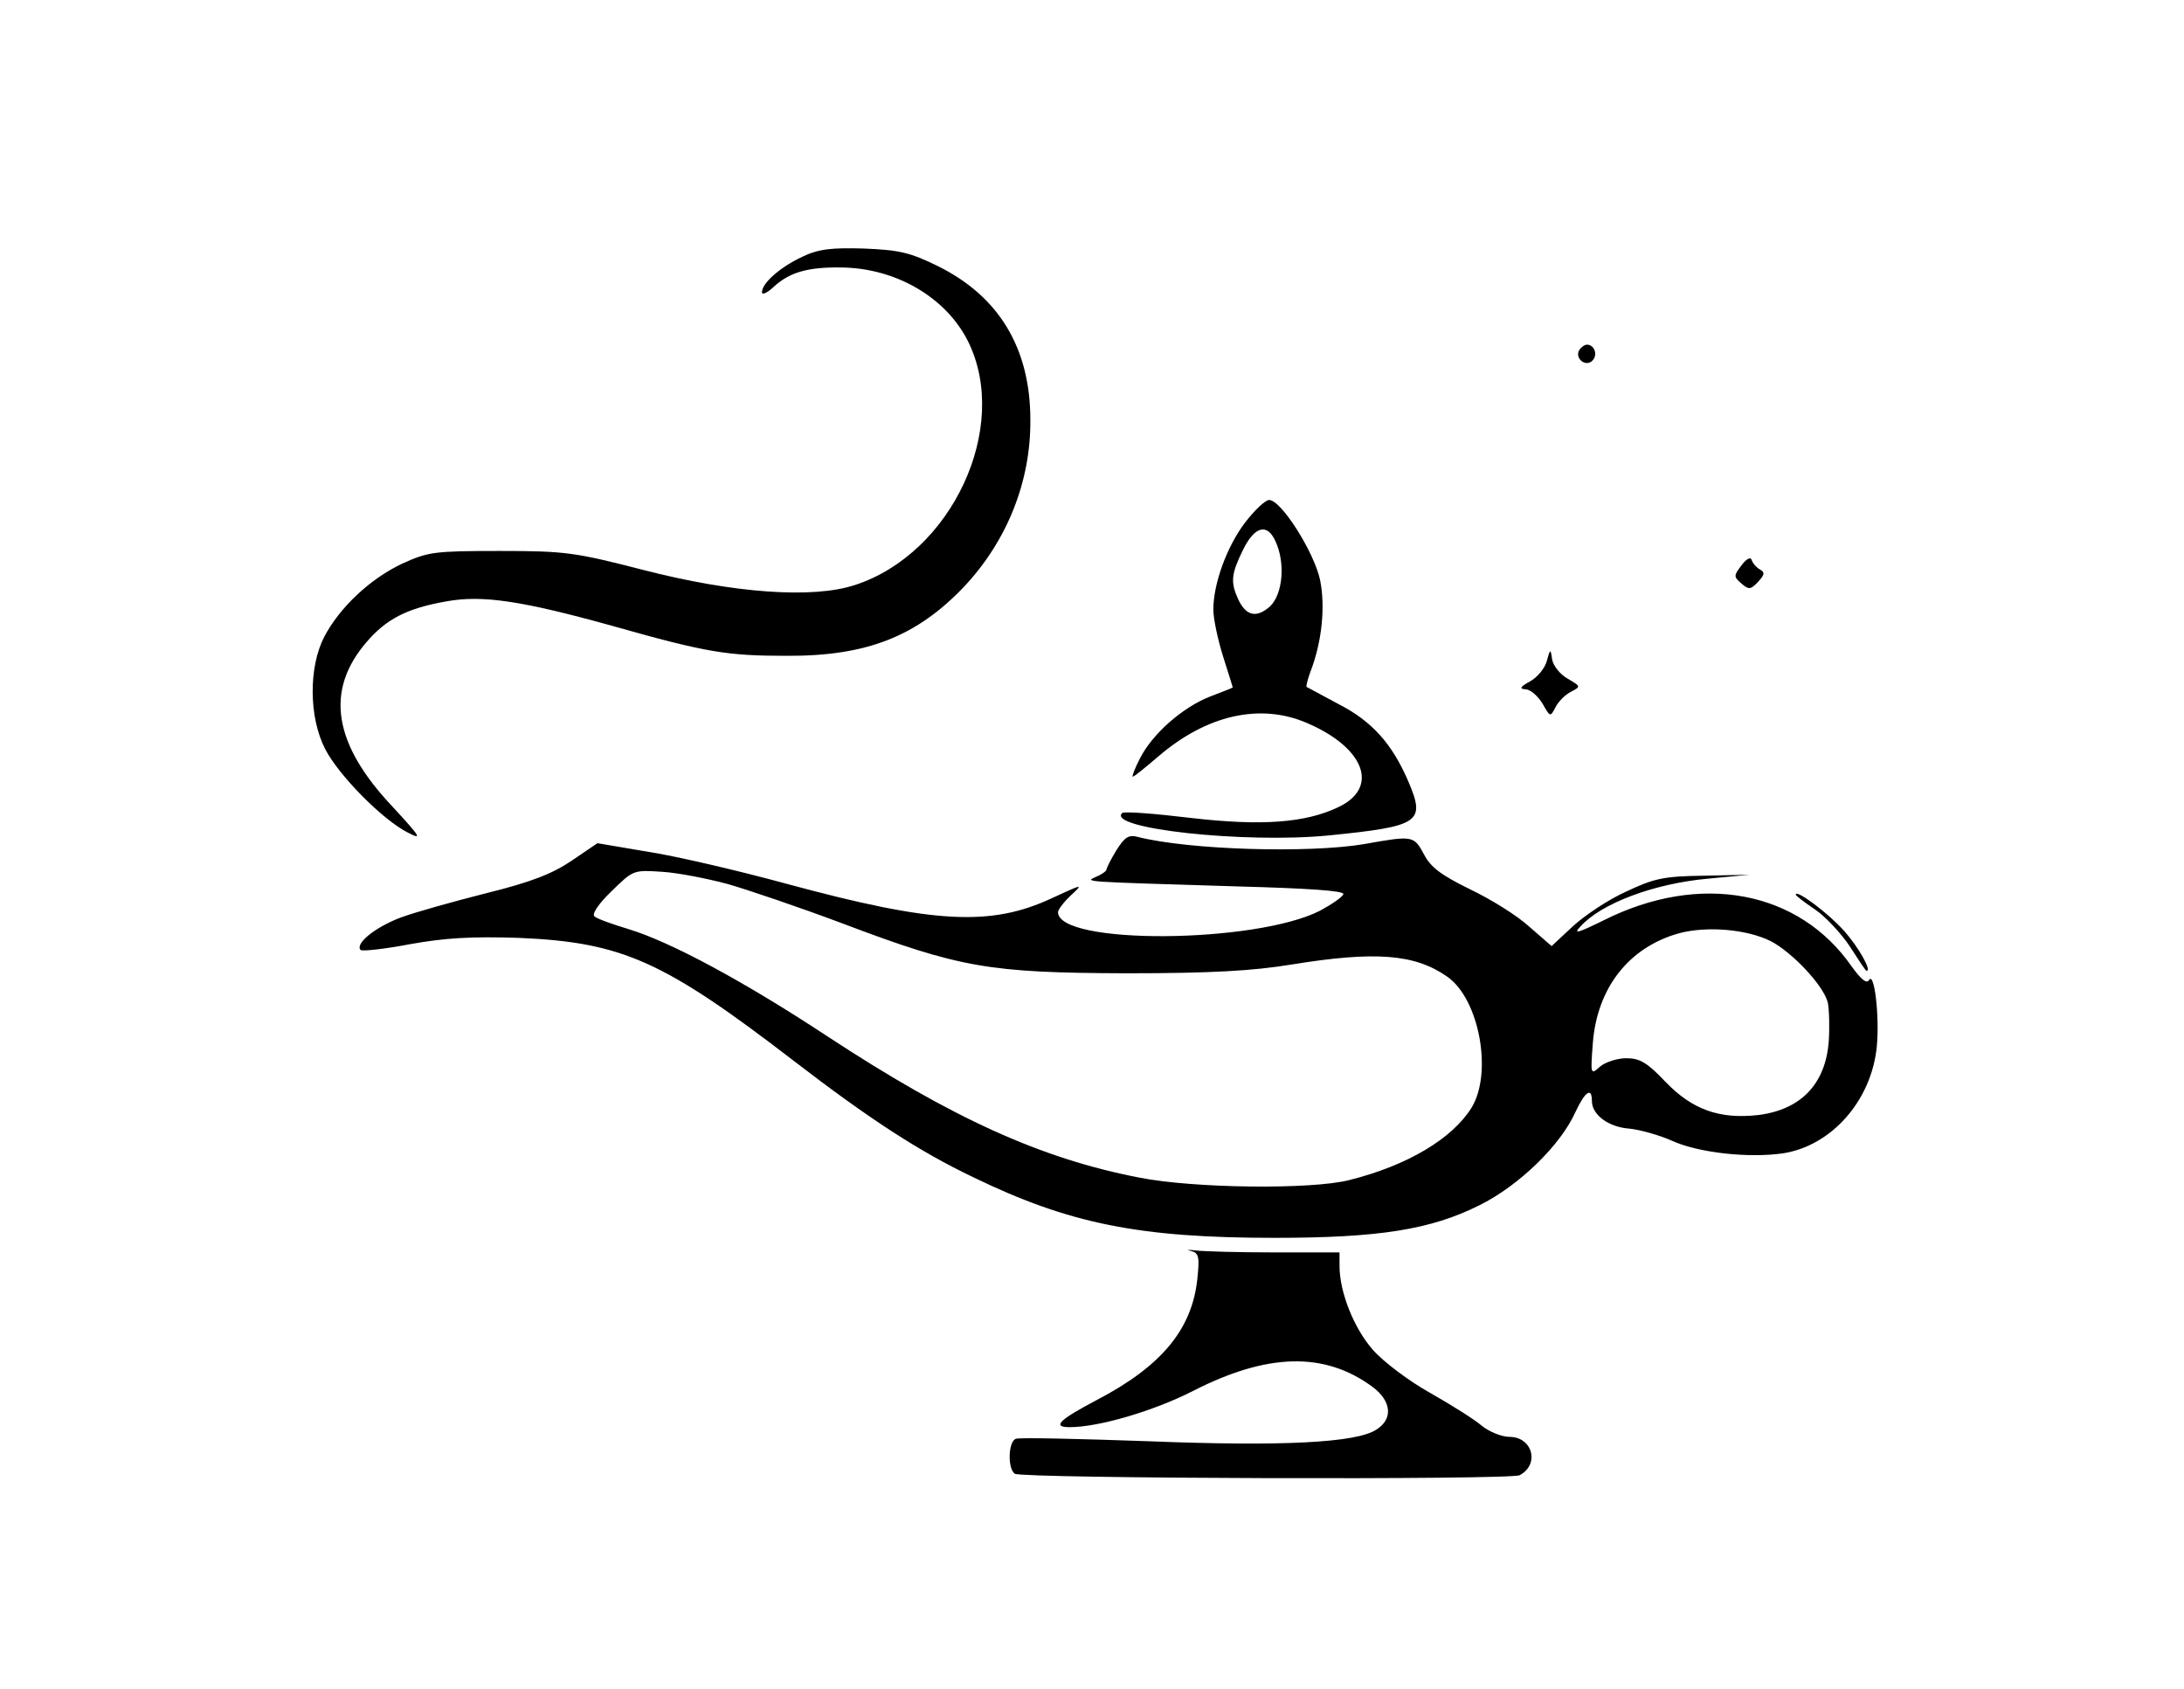 <?xml version="1.0" standalone="no"?>
<!DOCTYPE svg PUBLIC "-//W3C//DTD SVG 20010904//EN"
 "http://www.w3.org/TR/2001/REC-SVG-20010904/DTD/svg10.dtd">
<svg version="1.0" xmlns="http://www.w3.org/2000/svg"
 width="450pt" height="348pt" viewBox="0 0 450 348"
 preserveAspectRatio="xMidYMid meet">

<g transform="translate(0,348) scale(0.1,-0.1)"
fill="#000000" stroke="none">
<path d="M1653 2951 c-45 -21 -83 -54 -83 -73 0 -6 10 -2 23 10 33 31 71 42
140 41 113 -1 217 -62 262 -153 87 -177 -34 -436 -233 -501 -87 -29 -251 -17
-437 31 -140 36 -160 39 -295 39 -136 0 -148 -2 -201 -26 -66 -31 -129 -90
-161 -151 -32 -62 -32 -165 2 -231 27 -53 117 -145 170 -172 31 -16 27 -10
-31 53 -122 129 -140 239 -54 339 41 48 84 70 164 84 75 14 158 1 345 -51 191
-54 234 -61 356 -61 166 -1 269 40 367 143 88 94 137 216 136 343 0 148 -65
255 -191 317 -57 28 -79 33 -152 36 -67 2 -94 -1 -127 -17z"/>
<path d="M3254 2759 c-10 -17 13 -36 27 -22 12 12 4 33 -11 33 -5 0 -12 -5
-16 -11z"/>
<path d="M2565 2403 c-37 -49 -65 -125 -65 -179 0 -18 9 -61 20 -96 11 -34 20
-64 20 -64 0 -1 -21 -9 -47 -19 -56 -22 -118 -76 -144 -127 -11 -21 -17 -38
-15 -38 3 0 26 19 53 42 99 85 209 110 305 69 120 -51 151 -134 65 -174 -67
-32 -157 -39 -303 -22 -75 9 -139 14 -142 10 -32 -32 253 -63 426 -46 189 19
200 27 163 113 -33 76 -74 122 -142 157 -35 19 -65 35 -67 36 -1 1 2 15 8 31
24 62 31 134 20 189 -12 57 -80 165 -105 165 -8 0 -30 -21 -50 -47z m63 -38
c21 -45 15 -109 -11 -134 -28 -25 -50 -20 -66 15 -16 35 -14 52 10 101 24 49
50 56 67 18z"/>
<path d="M3588 2315 c-16 -21 -16 -23 0 -37 15 -13 19 -13 34 3 14 15 15 20 4
26 -7 4 -15 13 -17 20 -2 6 -11 2 -21 -12z"/>
<path d="M3187 2118 c-4 -15 -20 -34 -35 -42 -20 -11 -22 -15 -9 -16 10 0 25
-13 35 -29 16 -28 16 -29 27 -8 6 12 20 26 32 32 21 11 20 11 -7 27 -16 9 -30
27 -32 40 -3 22 -4 22 -11 -4z"/>
<path d="M2300 1728 c-11 -18 -20 -36 -20 -39 0 -3 -9 -10 -21 -15 -24 -11
-37 -10 289 -20 148 -4 222 -9 220 -16 -2 -6 -24 -21 -48 -34 -133 -68 -540
-71 -540 -3 0 5 12 21 27 35 26 24 24 23 -39 -6 -126 -59 -243 -53 -546 29
-99 27 -227 57 -285 66 l-106 18 -53 -36 c-40 -27 -83 -44 -176 -67 -67 -17
-146 -39 -176 -50 -53 -20 -95 -54 -83 -67 4 -3 50 2 102 12 73 13 125 16 223
13 214 -9 299 -47 567 -253 156 -120 259 -187 370 -240 198 -96 342 -125 621
-125 216 0 322 17 422 67 81 40 167 123 198 192 20 43 34 52 34 23 0 -29 35
-54 77 -57 21 -2 61 -13 88 -25 55 -25 158 -36 228 -26 100 15 183 108 194
220 6 61 -5 156 -16 137 -5 -8 -16 1 -35 27 -109 158 -313 196 -512 96 -53
-26 -63 -29 -48 -13 43 48 152 89 264 99 l85 8 -95 -2 c-83 -1 -103 -6 -160
-33 -36 -16 -85 -49 -109 -71 l-44 -41 -46 40 c-25 23 -80 57 -122 77 -59 29
-81 45 -95 72 -21 39 -23 39 -124 21 -114 -19 -360 -12 -466 15 -19 5 -27 -1
-44 -28z m-801 -69 c42 -12 148 -48 236 -81 243 -92 303 -102 585 -103 177 0
261 5 341 18 172 28 254 22 321 -25 66 -46 94 -198 50 -270 -40 -64 -132 -119
-252 -149 -78 -20 -321 -17 -432 5 -203 39 -387 123 -643 291 -173 114 -324
195 -410 221 -33 10 -64 21 -70 26 -6 5 8 26 35 52 45 44 45 44 105 40 32 -2
93 -14 134 -25z m2150 -118 c45 -24 108 -91 117 -126 3 -14 4 -51 2 -81 -7
-88 -58 -140 -145 -151 -80 -9 -136 11 -191 68 -38 40 -53 49 -81 49 -19 0
-43 -8 -54 -17 -20 -18 -20 -17 -15 49 9 113 74 196 176 225 58 16 141 9 191
-16z"/>
<path d="M3700 1637 c0 -2 18 -16 39 -30 21 -14 54 -49 72 -76 18 -28 33 -51
35 -51 11 0 -16 48 -46 82 -33 37 -100 87 -100 75z"/>
<path d="M2454 903 c16 -4 18 -12 13 -58 -11 -103 -73 -179 -207 -249 -78 -41
-93 -56 -56 -56 60 0 172 33 253 74 154 79 272 82 371 9 39 -29 43 -66 8 -88
-41 -27 -191 -35 -470 -24 -143 5 -265 8 -273 5 -16 -6 -17 -62 -2 -72 17 -10
1021 -13 1040 -3 42 22 27 79 -21 79 -15 0 -41 10 -57 23 -15 13 -63 43 -107
68 -43 24 -96 64 -117 88 -39 44 -69 119 -69 173 l0 28 -134 0 c-73 0 -146 2
-162 4 -16 2 -21 1 -10 -1z"/>
</g>
</svg>
